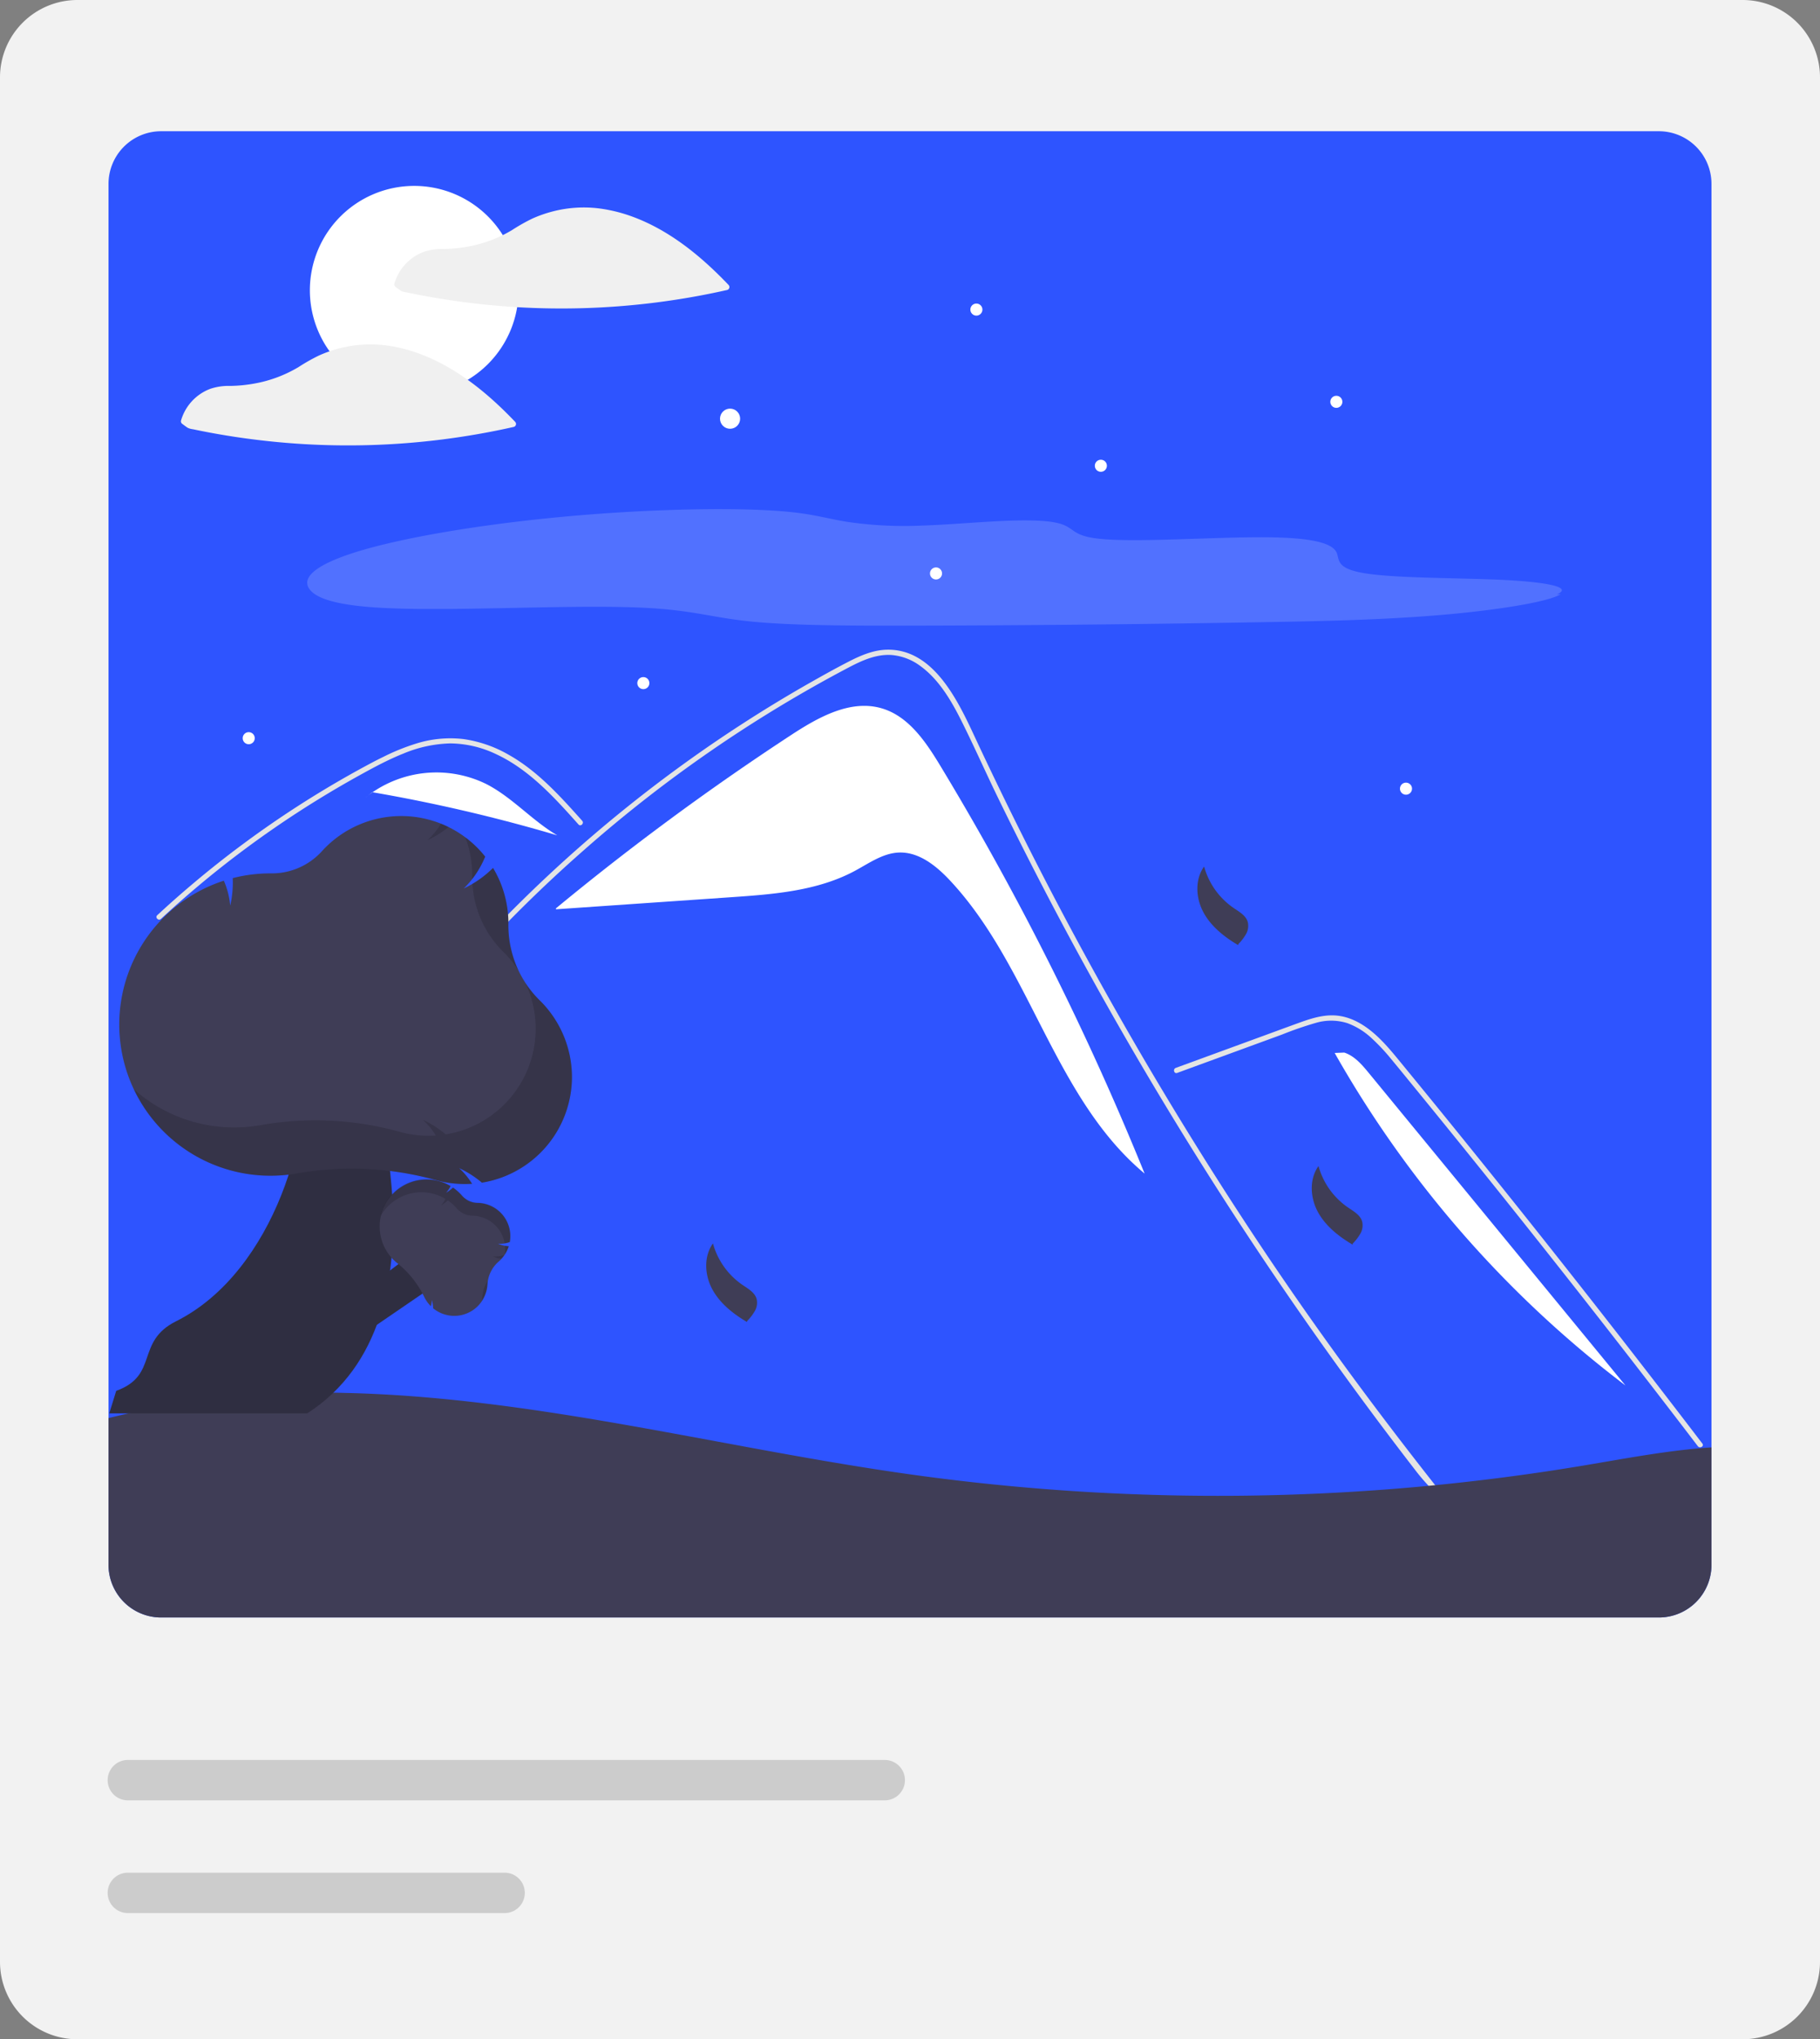 <svg xmlns="http://www.w3.org/2000/svg" width="541" height="606" data-name="Layer 1"><rect width="100%" height="100%" fill="#808080" stroke="none"/><path fill="#f2f2f2" d="M518.014 606H22.986A23.012 23.012 0 0 1 0 583.014V22.986A23.012 23.012 0 0 1 22.986 0h495.028A23.012 23.012 0 0 1 541 22.986v560.028A23.012 23.012 0 0 1 518.014 606Z"/><path fill="#2e54ff" d="M493.12 39H47.88a15.641 15.641 0 0 0-15.62 15.62v410.42a15.641 15.641 0 0 0 15.62 15.62h445.24a15.641 15.641 0 0 0 15.62-15.62V54.62A15.641 15.641 0 0 0 493.12 39Z"/><path fill="#fff" d="M279.539 227.61c-4.326-7.154-9.45-14.792-17.477-17.128-9.295-2.705-18.843 2.669-26.943 7.971a785.107 785.107 0 0 0-69.87 51.48l.025.277 52.138-3.595c12.557-.866 25.544-1.852 36.64-7.792 4.212-2.254 8.316-5.264 13.088-5.474 5.928-.26 11.097 3.88 15.159 8.205 24.028 25.587 30.982 64.715 57.939 87.195a855.51 855.51 0 0 0-60.7-121.14Z"/><path fill="#e4e4e4" d="M427.238 444.633c-2.658-3.355-3.743-4.14-6.364-7.527q-32.013-41.403-60.178-85.604-19.131-30.019-36.365-61.19-8.205-14.82-15.96-29.872-6.017-11.671-11.766-23.482a474.817 474.817 0 0 1-3.221-6.773c-2.497-5.325-4.948-10.675-7.58-15.928-2.998-5.987-6.648-12.263-12.154-16.285a16.583 16.583 0 0 0-8.639-3.325c-4.482-.29-8.618 1.562-12.506 3.583a402.575 402.575 0 0 0-79.161 54.59 412.123 412.123 0 0 0-64.314 71.39c-.569.812-1.913.037-1.34-.78q3.39-4.793 6.913-9.482A414.4 414.4 0 0 1 220.4 215.265q10.291-6.67 20.97-12.713c3.587-2.032 7.19-4.037 10.856-5.92 3.593-1.845 7.408-3.505 11.513-3.567 13.97-.217 21.202 15.603 26.17 26.248q2.342 5.025 4.741 10.02 9.066 18.96 18.829 37.574 6.025 11.493 12.315 22.851 19.573 35.37 41.607 69.308c19.46 29.97 38.764 56.445 60.933 84.471.61.776-.48 1.882-1.096 1.096ZM171.963 245.008c-.811-.905-1.618-1.81-2.435-2.715-6.442-7.124-13.354-14.165-22.2-18.25a32.207 32.207 0 0 0-13.493-3.127 38.508 38.508 0 0 0-14.01 3.055c-2.11.843-4.172 1.8-6.204 2.818-2.322 1.168-4.602 2.414-6.87 3.67q-6.391 3.537-12.615 7.383-12.385 7.654-23.994 16.477-6.018 4.575-11.788 9.45-5.366 4.529-10.515 9.3c-.734.678-1.83-.418-1.096-1.095.905-.843 1.82-1.68 2.735-2.508q3.877-3.505 7.879-6.876 7.297-6.157 14.972-11.839 11.935-8.84 24.691-16.481 6.375-3.816 12.925-7.31c1.318-.704 2.652-1.391 4.002-2.043a63.792 63.792 0 0 1 9.512-3.872 33.84 33.84 0 0 1 14.367-1.411 37.405 37.405 0 0 1 13.256 4.585c8.685 4.855 15.422 12.362 21.977 19.687.662.745-.429 1.846-1.096 1.102Z"/><path fill="#e4e4e4" d="m349.923 318.833 20.813-7.613 10.333-3.78a105.676 105.676 0 0 1 10.202-3.513 16.094 16.094 0 0 1 9.234.118 21.282 21.282 0 0 1 7.202 4.464 58.449 58.449 0 0 1 5.907 6.309c2.25 2.704 4.467 5.436 6.693 8.159q13.784 16.857 27.387 33.86t27.025 34.15q13.454 17.19 26.723 34.523 1.625 2.124 3.248 4.25c.597.782 1.945.01 1.339-.784q-13.367-17.507-26.92-34.871-13.587-17.406-27.36-34.664-13.775-17.258-27.735-34.366-3.478-4.262-6.967-8.515c-1.963-2.391-3.903-4.808-6.055-7.034-3.95-4.086-8.887-7.697-14.795-7.795-3.474-.058-6.836 1.045-10.063 2.212-3.48 1.259-6.95 2.541-10.426 3.812l-20.957 7.666-5.24 1.916c-.93.34-.528 1.84.412 1.496Z"/><path fill="#fff" d="M144.59 233.008a33.6 33.6 0 0 0-33.84 2.42 482.654 482.654 0 0 1 54.912 12.816c-7.49-4.39-13.35-11.267-21.072-15.236Z"/><path fill="#f2f2f2" d="m110.646 235.41-2.036 1.654a30.142 30.142 0 0 1 2.14-1.636l-.104-.019Z"/><path fill="#fff" d="M406.923 318.909c-2.048-2.494-4.263-5.105-7.328-6.118l-2.86.112a324.517 324.517 0 0 0 86.434 98.816l-76.246-92.81Z"/><path fill="#fff" d="M462.757 176.65c5.77-2.516-5.93-3.98-19.205-4.461s-29.333-.455-37.816-1.825c-8.204-1.324-7.6-3.68-8.29-5.813s-3.844-4.321-16.646-4.796c-15.953-.59-42.26 1.684-54.304.319-11.238-1.275-4.558-5.273-20.945-5.426-9.357-.088-21.413 1.23-31.825 1.549a116.015 116.015 0 0 1-22.082-1.152c-5.075-.831-8.61-1.885-14.321-2.62-14.996-1.928-44.335-1.28-70.52 1.191s-48.633 6.522-61.292 10.533-16.156 7.96-13.207 11.31c1.883 2.138 6.701 4.138 18.39 4.997 21.861 1.608 60.785-1.16 83.375.303 12.59.815 18.177 2.836 29.224 3.942 11.868 1.188 29.242 1.25 46.312 1.223 35.542-.06 71.992-.424 109.161-1.094 15.525-.28 31.792-.643 48.311-1.976s33.37-3.905 36.855-6.316" opacity=".17"/><circle cx="217.015" cy="124.424" r="2.992" fill="#fff"/><circle cx="290.235" cy="91.998" r="1.795" fill="#fff"/><circle cx="191.235" cy="202.998" r="1.795" fill="#fff"/><circle cx="397.232" cy="119.408" r="1.795" fill="#fff"/><circle cx="278.232" cy="170.408" r="1.795" fill="#fff"/><circle cx="327.232" cy="138.408" r="1.795" fill="#fff"/><circle cx="417.932" cy="234.365" r="1.795" fill="#fff"/><circle cx="73.932" cy="219.365" r="1.795" fill="#fff"/><path fill="#3f3d56" d="M508.74 430.11v34.93a15.641 15.641 0 0 1-15.62 15.62H47.88a15.641 15.641 0 0 1-15.62-15.62V421.4a264.225 264.225 0 0 1 70.01-7.48c56.9 1.24 112.47 16.43 168.84 24.29a659.893 659.893 0 0 0 199.88-2.75c12.46-2.09 25.15-4.53 37.75-5.35ZM357.725 271.113c-2.274-4.21-2.591-9.727.2-13.612a22.043 22.043 0 0 0 8.782 12.326c1.658 1.13 3.62 2.213 4.188 4.137a4.928 4.928 0 0 1-.514 3.617 14.634 14.634 0 0 1-2.27 2.965l-.081.301c-4.116-2.439-8.032-5.524-10.305-9.734ZM211.725 383.113c-2.274-4.21-2.591-9.727.2-13.612a22.043 22.043 0 0 0 8.782 12.326c1.658 1.13 3.62 2.213 4.188 4.137a4.928 4.928 0 0 1-.514 3.617 14.634 14.634 0 0 1-2.27 2.965l-.081.301c-4.116-2.439-8.032-5.524-10.305-9.734ZM391.725 360.113c-2.274-4.21-2.591-9.727.2-13.612a22.043 22.043 0 0 0 8.782 12.326c1.658 1.13 3.62 2.213 4.188 4.137a4.928 4.928 0 0 1-.514 3.617 14.634 14.634 0 0 1-2.27 2.965l-.081.301c-4.116-2.439-8.032-5.524-10.305-9.734Z"/><path fill="#fff" d="M123.126 117.278a31.017 31.017 0 1 1 31.018-31.017 31.052 31.052 0 0 1-31.018 31.017Z"/><path fill="#f0f0f0" d="M216.562 84.67c-8.076-8.472-17.456-16.201-28.56-20.285a45.905 45.905 0 0 0-9.566-2.404c-.026-.004-.05.002-.077 0a1.408 1.408 0 0 0-.161-.032 36.823 36.823 0 0 0-13.668.825 37.762 37.762 0 0 0-6.364 2.217 55.65 55.65 0 0 0-5.971 3.384 38.84 38.84 0 0 1-13.196 4.923 44.393 44.393 0 0 1-7.087.695 17.119 17.119 0 0 0-5.962.859 14.31 14.31 0 0 0-8.715 9.436.928.928 0 0 0 .412 1.014c.529.378 1.044.808 1.6 1.145a4.99 4.99 0 0 0 1.562.426q1.325.28 2.653.543 4.892.97 9.825 1.716 9.981 1.511 20.07 2.129a223.483 223.483 0 0 0 40.397-1.214 224.255 224.255 0 0 0 22.412-3.877.906.906 0 0 0 .396-1.5ZM124.575 105.074a45.905 45.905 0 0 0-9.566-2.404c-.026-.003-.051.002-.077 0a1.408 1.408 0 0 0-.162-.032 36.823 36.823 0 0 0-13.667.825 37.761 37.761 0 0 0-6.364 2.217 55.653 55.653 0 0 0-5.972 3.384 38.84 38.84 0 0 1-13.195 4.923 44.392 44.392 0 0 1-7.087.696 17.119 17.119 0 0 0-5.963.858 14.31 14.31 0 0 0-8.715 9.437.928.928 0 0 0 .413 1.013c.528.379 1.044.809 1.599 1.146a4.99 4.99 0 0 0 1.562.426q1.325.28 2.653.543 4.892.969 9.825 1.716 9.981 1.51 20.07 2.128a223.482 223.482 0 0 0 40.397-1.214 224.252 224.252 0 0 0 22.413-3.876.906.906 0 0 0 .396-1.5c-8.077-8.473-17.456-16.202-28.56-20.286Z"/><path fill="#ccc" d="M263 535H38a6 6 0 0 1 0-12h225a6 6 0 1 1 0 12ZM150 568.5H38a6 6 0 0 1 0-12h112a6 6 0 1 1 0 12Z"/><path fill="#2f2e41" d="m107.375 384.038 17.203-13.061 8.385 8.385-28.025 19.179 2.437-14.503z"/><path fill="#2f2e41" d="M91.33 420.002H32.48l2.064-6.688c12.792-4.63 5.607-14.585 17.775-20.669 29.763-14.881 41.286-59.29 36.928-76.844l19.504-.825s26.936 76.493-17.422 105.026Z"/><path fill="#3f3d56" d="M141.57 388.565a9.891 9.891 0 0 1-12.782.24l-.038-.032-.002-.05a9.477 9.477 0 0 0-.38-2.418 6.77 6.77 0 0 1-.245 1.674l-.05.184-.132-.137a9.986 9.986 0 0 1-.328-.355 9.975 9.975 0 0 1-1.52-2.3 29.079 29.079 0 0 0-8.068-10.057 14.118 14.118 0 0 1-1.693-1.629 13.954 13.954 0 0 1 17.524-21.26l.087.052-.045.09a7.269 7.269 0 0 1-1.297 1.87 9.48 9.48 0 0 0 1.997-1.442l.063-.06.072.05a14.013 14.013 0 0 1 2.552 2.27l.081.094a6.23 6.23 0 0 0 4.613 2.129 9.888 9.888 0 0 1 9.575 11.585l-.01.065-.064.02a8.485 8.485 0 0 1-3.456.43 9.64 9.64 0 0 0 3.078.772l.137.01-.044.131a9.882 9.882 0 0 1-2.852 4.3l-.037.033-.04.035a9.71 9.71 0 0 0-3.355 6.74 9.964 9.964 0 0 1-3.341 6.966Z"/><path d="M143.37 385.386a9.863 9.863 0 0 1-.111 1.064 9.997 9.997 0 0 0 1.607-4.953c.013-.27.041-.54.08-.807a9.382 9.382 0 0 0-1.576 4.696ZM146.482 373.366a9.625 9.625 0 0 0 2.46.696 9.898 9.898 0 0 0 .901-1.1 8.387 8.387 0 0 1-3.361.404ZM150.107 370.118a9.949 9.949 0 0 1-.07 2.567 9.834 9.834 0 0 0 1.113-2.296l.043-.13-.137-.011a9.556 9.556 0 0 1-.949-.13ZM149.192 360.732a9.912 9.912 0 0 0-7.259-3.356 6.23 6.23 0 0 1-4.612-2.129l-.082-.093a14.013 14.013 0 0 0-2.552-2.271l-.071-.05-.064.06a9.479 9.479 0 0 1-1.997 1.443 7.269 7.269 0 0 0 1.297-1.87l.045-.091-.087-.051a13.944 13.944 0 0 0-20.66 9.027 13.946 13.946 0 0 1 19.164-5.138l.087.051-.045.09a7.27 7.27 0 0 1-1.297 1.871 9.479 9.479 0 0 0 1.997-1.443l.064-.06.071.05a14.013 14.013 0 0 1 2.552 2.271l.082.094a6.23 6.23 0 0 0 4.612 2.128 9.89 9.89 0 0 1 9.565 8.129 11.987 11.987 0 0 0 1.432-.349l.063-.019.011-.065a9.85 9.85 0 0 0-2.316-8.229Z" opacity=".15"/><path fill="#3f3d56" d="M170.013 320.012a31.85 31.85 0 0 1-26.603 31.411l-.158.026-.121-.102a30.517 30.517 0 0 0-6.656-4.225 21.8 21.8 0 0 1 3.525 4.155l.339.51-.611.029c-.528.026-1.052.038-1.558.038a32.118 32.118 0 0 1-8.793-1.219 93.63 93.63 0 0 0-41.472-1.879 45.458 45.458 0 0 1-7.537.629 44.931 44.931 0 0 1-14.135-87.576l.308-.102.122.301a23.405 23.405 0 0 1 1.765 7.114 30.523 30.523 0 0 0 .759-7.898l-.01-.28.273-.068a45.123 45.123 0 0 1 10.918-1.34l.399.002a20.058 20.058 0 0 0 14.956-6.626 31.84 31.84 0 0 1 48.371 1.486l.134.166-.088.194a27.322 27.322 0 0 1-6.307 9.273 31.04 31.04 0 0 0 8.41-5.803l.318-.308.223.383a31.818 31.818 0 0 1 4.332 16.04v.16l-.001.17a31.266 31.266 0 0 0 9.162 22.444 32.083 32.083 0 0 1 9.736 22.895Z"/><g opacity=".15"><path d="M131.084 244.76a22.494 22.494 0 0 1-4.012 4.922 30.962 30.962 0 0 0 6.268-3.918q-1.108-.545-2.256-1.003ZM149.515 282.769a31.97 31.97 0 0 1 4.579 5.578 32.547 32.547 0 0 1-2.98-13.673l.001-.17v-.162a31.819 31.819 0 0 0-4.33-16.04l-.224-.382-.318.308a31.112 31.112 0 0 1-5.808 4.422 31.014 31.014 0 0 0 9.08 20.119ZM140.354 259.994v.331c0 .313.005.624.014.936a33.163 33.163 0 0 0 3.772-6.502l.088-.195-.134-.166a32.1 32.1 0 0 0-5.76-5.571 31.89 31.89 0 0 1 2.02 11.167ZM160.277 297.117a28.79 28.79 0 0 1-4.059-4.937 31.81 31.81 0 0 1-23.57 44.894l-.157.026-.122-.101a30.517 30.517 0 0 0-6.656-4.225 21.8 21.8 0 0 1 3.525 4.154l.34.51-.612.03c-.527.025-1.051.038-1.557.038a32.118 32.118 0 0 1-8.793-1.22 93.631 93.631 0 0 0-41.472-1.878 45.458 45.458 0 0 1-7.537.628 44.726 44.726 0 0 1-29.842-11.38 44.971 44.971 0 0 0 40.603 25.729 45.458 45.458 0 0 0 7.537-.629 93.631 93.631 0 0 1 41.472 1.88 32.118 32.118 0 0 0 8.793 1.218c.506 0 1.03-.012 1.558-.038l.61-.03-.338-.51a21.8 21.8 0 0 0-3.525-4.154 30.517 30.517 0 0 1 6.656 4.225l.121.102.158-.026a31.826 31.826 0 0 0 16.867-54.306Z"/></g></svg>